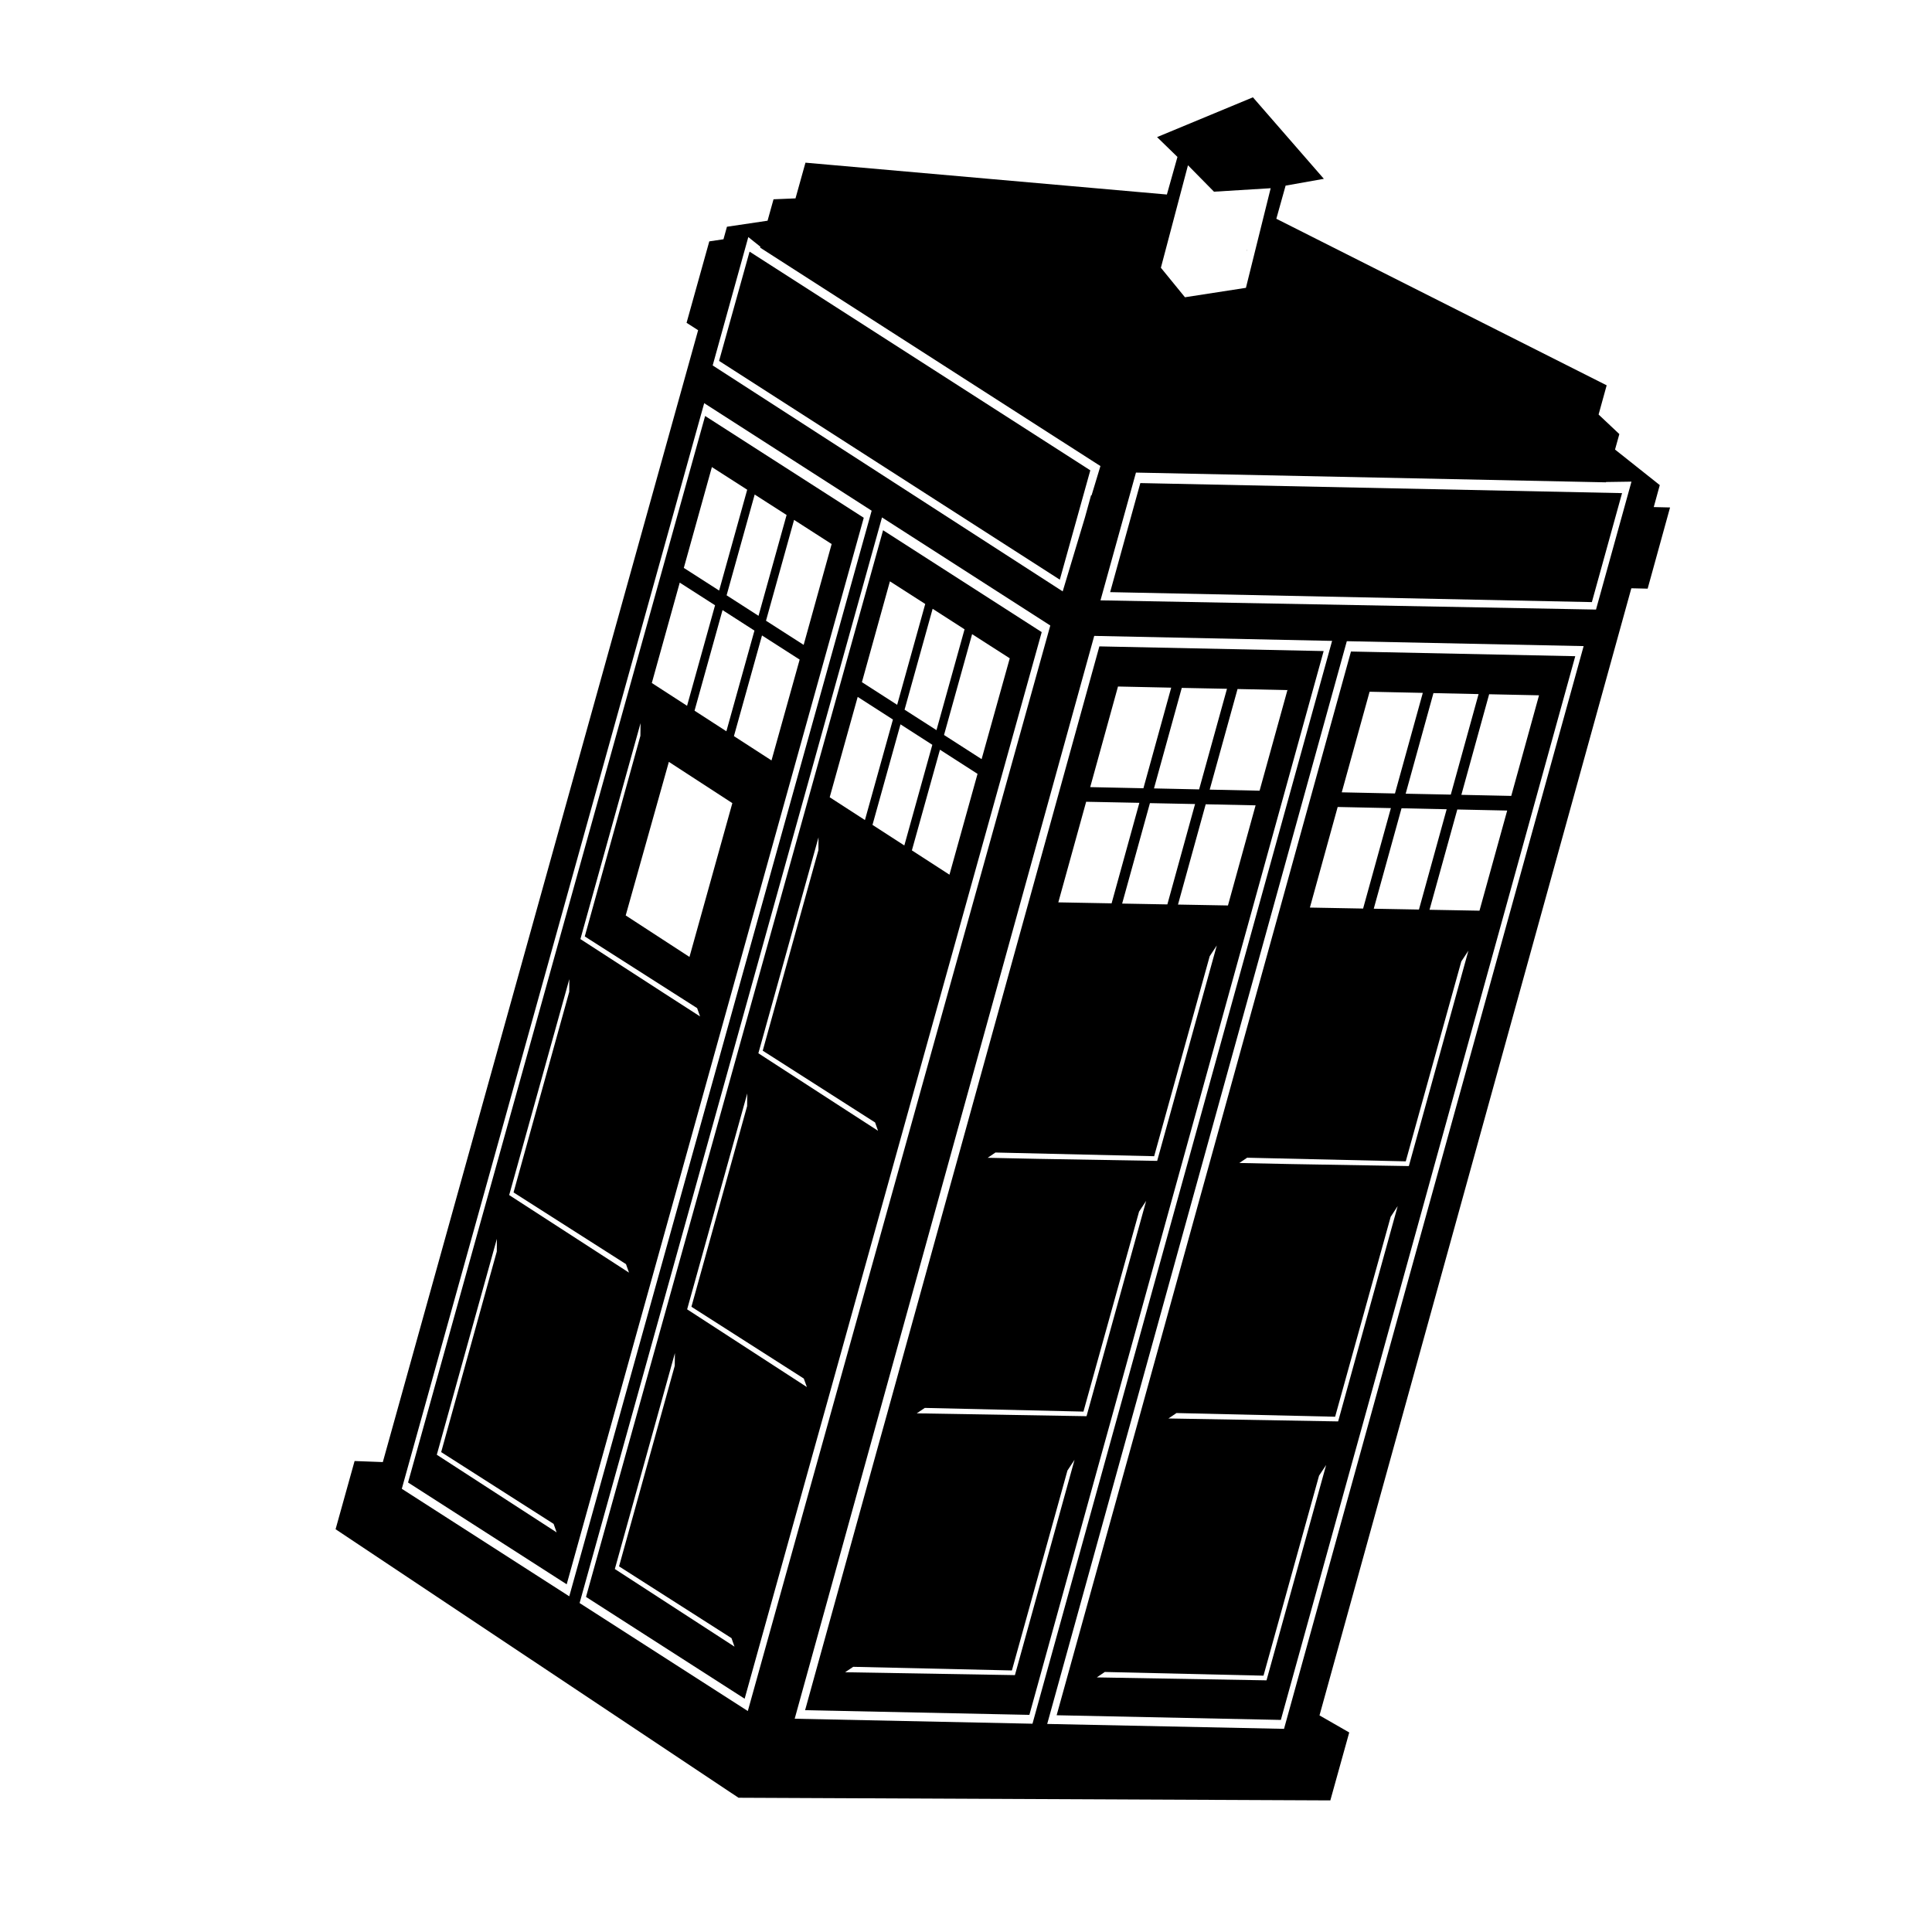 <?xml version="1.0" encoding="UTF-8"?>
<svg width="100pt" height="100pt" version="1.1" viewBox="0 0 100 100" xmlns="http://www.w3.org/2000/svg">
 <path d="m59.023 25.004 24.934 0.52-1.562 5.641-24.934-0.516z"/>
 <path d="m45.379 75.109 0.504-1.812 3.152-11.402 0.555-2 3.102-11.215 0.555-2.004 3.656-13.219 11.609 0.242-3.656 13.219-0.555 2.004-3.102 11.215-0.555 2.004-3.152 11.402-0.504 1.816-3.707 13.402-11.609-0.242zm15.242-39.516-2.754-0.059-1.438 5.207 2.754 0.059zm-1.648 5.961-2.754-0.055-1.441 5.207 2.758 0.051zm4.535-5.902-2.34-0.047-1.438 5.203 2.336 0.051zm-1.652 5.965-2.336-0.047-1.438 5.199 2.34 0.043zm4.781-5.898-2.582-0.055-1.441 5.207 2.582 0.055zm-1.648 5.965-2.582-0.055-1.434 5.191 2.586 0.047zm-2.008 7.254-0.367 0.555-2.875 10.352-8.215-0.191-0.402 0.273 2.621 0.055 6.152 0.105zm-10.449 37.766 3.086-11.145-0.367 0.555-2.875 10.348-8.215-0.188-0.418 0.281zm3.707-13.402 3.086-11.145-0.367 0.555-2.879 10.352-8.211-0.191-0.418 0.281z"/>
 <path d="m58.406 75.383 0.504-1.816 3.152-11.402 0.555-2.004 3.102-11.215 0.555-2.004 3.652-13.219 11.609 0.242-3.656 13.219-0.555 2.004-3.106 11.215-0.551 2-3.156 11.402-0.504 1.816-3.711 13.402-11.605-0.242zm15.238-39.52-2.754-0.059-1.441 5.207 2.754 0.059zm-1.652 5.965-2.754-0.059-1.438 5.207 2.754 0.051zm4.539-5.902-2.336-0.051-1.438 5.207 2.336 0.047zm-1.652 5.961-2.336-0.051-1.438 5.199 2.34 0.043zm4.781-5.898-2.582-0.055-1.438 5.207 2.582 0.055zm-1.648 5.965-2.582-0.055-1.438 5.191 2.586 0.047zm-2.008 7.254-0.367 0.555-2.875 10.348-8.211-0.188-0.402 0.273 2.621 0.055 6.152 0.105zm-10.449 37.766 3.086-11.145-0.367 0.551-2.875 10.352-8.215-0.191-0.414 0.281zm3.707-13.402 3.082-11.145-0.363 0.555-2.875 10.348-8.211-0.191-0.418 0.281z"/>
 <path d="m37.219 18.68 17.637 11.324 1.578-5.66-17.637-11.32z"/>
 <path d="m42.285 74.48 0.508-1.816 3.184-11.434 0.559-2.008 3.133-11.242 0.559-2.008 3.691-13.254-8.211-5.273-3.691 13.254-0.559 2.008-3.133 11.246-0.559 2.008-3.184 11.434-0.508 1.82-3.742 13.441 8.211 5.269zm5.988-42.969 1.652 1.062-1.453 5.219-1.652-1.059zm-1.664 5.981 1.648 1.059-1.449 5.211-1.648-1.066zm-0.547-7.402 1.828 1.172-1.453 5.219-1.824-1.172zm-1.668 5.981 1.824 1.172-1.449 5.203-1.824-1.18zm-12.57 45.141 3.109-11.176-0.008 0.656-2.883 10.383 5.82 3.715 0.156 0.441zm3.742-13.441 3.113-11.176-0.008 0.656-2.883 10.387 5.816 3.715 0.16 0.441zm8.031-10.438-4.344-2.816 3.113-11.176-0.004 0.66-2.883 10.383 5.816 3.715 0.152 0.43zm5.547-12.059-1.945-1.258 1.453-5.211 1.945 1.25zm1.664-5.981-1.945-1.25 1.453-5.219 1.949 1.25z"/>
 <path d="m33.074 68.566 0.508-1.82 3.184-11.434 0.559-2.008 3.133-11.246 0.559-2.008 3.691-13.25-8.211-5.269-3.691 13.25-0.559 2.008-3.133 11.246-0.559 2.008-3.184 11.434-0.508 1.816-3.742 13.441 8.211 5.269zm5.988-42.969 1.652 1.059-1.453 5.219-1.652-1.062zm-1.156 15.973-2.219 7.961-3.301-2.148 2.234-7.949zm-0.508-9.992 1.652 1.062-1.453 5.211-1.648-1.066zm-0.551-7.402 1.828 1.172-1.453 5.219-1.828-1.172zm-1.664 5.981 1.828 1.172-1.449 5.203-1.824-1.18zm-12.574 45.141 3.109-11.176-0.004 0.656-2.879 10.383 5.82 3.715 0.156 0.441zm3.746-13.441 3.113-11.176-0.004 0.656-2.883 10.383 5.82 3.711 0.156 0.441zm8.031-10.438-4.344-2.812 3.113-11.176-0.008 0.656-2.879 10.383 5.816 3.711 0.152 0.43zm5.547-12.059-1.945-1.258 1.453-5.211 1.949 1.25zm1.664-5.981-1.949-1.25 1.453-5.219 1.945 1.25z"/>
 <path d="m64.523 12.91h0.004v0.09h-0.004z"/>
 <path d="m64.539 12.91 0.016-0.055z"/>
 <path d="m69.836 89.672-1.539-0.883 16.141-58.34 0.844 0.02 1.16-4.203-0.844-0.02 0.312-1.137-2.316-1.84 0.223-0.801-1.074-1.012 0.418-1.512-17.098-8.621 0.48-1.715 1.98-0.352-3.672-4.219-4.961 2.059 1.055 1.027-0.547 1.945-18.707-1.648-0.516 1.848-1.137 0.047-0.309 1.109-2.102 0.312-0.18 0.648-0.734 0.109-1.176 4.215 0.598 0.383-16.32 58.586-1.461-0.055-0.984 3.531 20.855 13.898 30.633 0.137zm-7-79.75 2.934-0.18-1.281 5.156-3.156 0.488-1.246-1.527 1.402-5.305zm-33.371 72.703-8.668-5.566 15.652-56.191 8.668 5.566zm9.242 5.938-8.707-5.59 15.652-56.191 8.711 5.594zm17.793-62.926h-0.027l-0.316 1.145-1.152 3.828-18.117-11.695 1.844-6.644 0.625 0.5-0.012 0.047 15.57 9.996 0.008 0.004 2.035 1.305zm-15.367 63.324 15.504-56.047 12.312 0.258-15.508 56.047zm13.07 0.27 15.508-56.043 12.258 0.254-15.508 56.043zm28.406-57.68-25.648-0.477 1.836-6.613 24.324 0.504 0.004-0.016 1.32-0.02z"/>
</svg>
